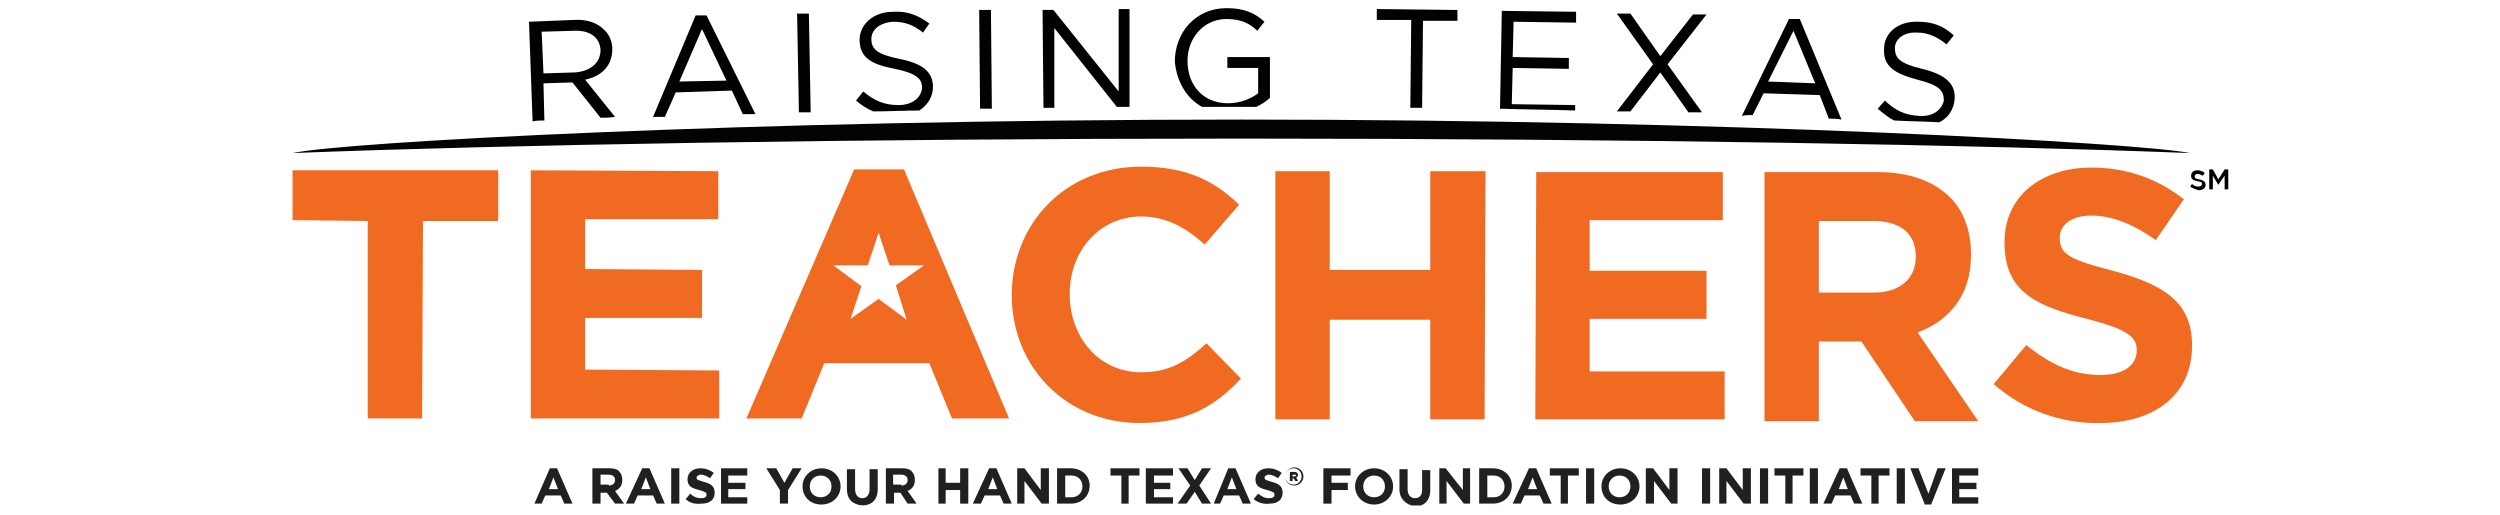 <?xml version="1.0" encoding="utf-8"?>
<!-- Generator: Adobe Illustrator 22.0.1, SVG Export Plug-In . SVG Version: 6.00 Build 0)  -->
<!DOCTYPE svg PUBLIC "-//W3C//DTD SVG 1.1//EN" "http://www.w3.org/Graphics/SVG/1.1/DTD/svg11.dtd">
<svg version="1.1" id="Layer_1" xmlns="http://www.w3.org/2000/svg" xmlns:xlink="http://www.w3.org/1999/xlink" x="0px" y="0px"
	 width="276px" height="56.9px" viewBox="0 0 276 56.9" style="enable-background:new 0 0 276 56.9;" xml:space="preserve">
<style type="text/css">
	.st0{fill:#F16A22;}
	.st1{clip-path:url(#SVGID_2_);fill:#F16A22;}
	.st2{clip-path:url(#SVGID_2_);fill:#221F1F;}
	.st3{clip-path:url(#SVGID_2_);fill:#010101;}
	.st4{clip-path:url(#SVGID_4_);fill:#010101;}
	.st5{clip-path:url(#SVGID_6_);fill:#010101;}
	.st6{clip-path:url(#SVGID_6_);fill:#040303;}
</style>
<polygon class="st0" points="58.6,18.8 79.3,18.9 79.3,24.2 64.6,24.2 64.6,29.7 77.5,29.8 77.5,35.1 64.6,35.1 64.6,40.8 
	79.4,40.9 79.4,46.2 58.6,46.2 "/>
<g>
	<defs>
		<rect id="SVGID_1_" x="32.3" y="0.8" width="213.7" height="55"/>
	</defs>
	<clipPath id="SVGID_2_">
		<use xlink:href="#SVGID_1_"  style="overflow:visible;"/>
	</clipPath>
	<path class="st1" d="M111.7,32.6L111.7,32.6c0-7.9,5.9-14.2,14.3-14.2c5.2,0,8.2,1.7,10.8,4.2l-3.8,4.4c-2.1-1.9-4.3-3.1-7-3.1
		c-4.6,0-7.9,3.8-7.9,8.5v0.1c0,4.7,3.2,8.6,7.9,8.6c3.1,0,5-1.2,7.2-3.2l3.8,3.9c-2.8,3-5.9,4.9-11.2,4.9
		C117.7,46.7,111.7,40.5,111.7,32.6"/>
	<polygon class="st1" points="140.8,18.9 146.8,18.9 146.8,29.8 157.9,29.8 157.9,18.9 164,18.9 163.9,46.3 157.9,46.3 157.9,35.3 
		146.8,35.3 146.8,46.3 140.8,46.3 	"/>
	<polygon class="st1" points="169.6,19 190.2,19 190.2,24.3 175.5,24.3 175.5,29.9 188.4,29.9 188.4,35.2 175.5,35.2 175.5,41 
		190.4,41 190.4,46.3 169.5,46.3 	"/>
	<path class="st1" d="M194.8,19l12.5,0c3.5,0,6.2,1,8,2.8c1.5,1.5,2.3,3.7,2.3,6.3l0,0.1c0,4.4-2.4,7.2-5.9,8.5l6.7,9.8l-7,0
		l-5.9-8.8l-4.7,0l0,8.8l-6,0L194.8,19z M206.9,32.3c2.9,0,4.6-1.6,4.6-3.9v-0.1c0-2.6-1.8-3.9-4.7-3.9l-6,0l0,7.9L206.9,32.3z"/>
	<path class="st1" d="M220.1,42.4l3.6-4.3c2.5,2,5,3.3,8.2,3.3c2.5,0,3.9-1,4-2.6v-0.1c0-1.5-0.9-2.3-5.5-3.5
		c-5.5-1.4-9.1-2.9-9.1-8.4v-0.1c0-5,4-8.2,9.6-8.2c4,0,7.4,1.3,10.2,3.5l-3.1,4.5c-2.4-1.7-4.8-2.7-7.1-2.7c-2.3,0-3.5,1.1-3.5,2.4
		v0.1c0,1.8,1.2,2.4,5.9,3.6c5.5,1.5,8.7,3.4,8.7,8.2v0.1c0,5.4-4.2,8.5-10.1,8.5C227.6,46.8,223.4,45.3,220.1,42.4"/>
	<polygon class="st1" points="43.7,18.8 32.3,18.8 32.3,21.3 32.3,24.3 40.6,24.4 40.6,46.2 43.6,46.2 46.6,46.2 46.7,24.4 55,24.4 
		55,21.4 55,18.8 	"/>
	<path class="st1" d="M99.8,18.7l-5.5,0L82.4,46.2l6.1,0l2.5-6.1l11.6,0l2.5,6.1l6.3,0L99.8,18.7z M100.1,35.3L97,33l-3.1,2.2
		l1.2-3.6l-3.1-2.3l3.8,0l1.2-3.6l1.2,3.6l3.8,0l-3.1,2.2L100.1,35.3z"/>
	<path class="st2" d="M60.7,51.7h0.8l1.7,3.9h-0.9l-0.4-0.9h-1.7l-0.4,0.9H59L60.7,51.7z M61.6,54l-0.5-1.3L60.6,54H61.6z"/>
	<path class="st2" d="M65.5,51.7h1.8c0.5,0,0.9,0.1,1.1,0.4c0.2,0.2,0.3,0.5,0.3,0.9v0c0,0.6-0.3,1-0.8,1.2l1,1.4h-1L67,54.4h-0.7
		v1.2h-0.9V51.7z M67.2,53.6c0.4,0,0.7-0.2,0.7-0.6v0c0-0.4-0.3-0.6-0.7-0.6h-0.9v1.1H67.2z"/>
	<path class="st2" d="M70.9,51.7h0.8l1.7,3.9h-0.9l-0.4-0.9h-1.7l-0.4,0.9h-0.9L70.9,51.7z M71.8,54l-0.5-1.3L70.8,54H71.8z"/>
	<rect x="74.1" y="51.7" class="st2" width="0.9" height="3.9"/>
	<path class="st2" d="M75.7,55.1l0.5-0.6c0.3,0.3,0.7,0.5,1.2,0.5c0.4,0,0.6-0.1,0.6-0.4v0c0-0.2-0.1-0.3-0.8-0.5
		c-0.8-0.2-1.3-0.4-1.3-1.2v0c0-0.7,0.6-1.2,1.4-1.2c0.6,0,1.1,0.2,1.5,0.5l-0.4,0.6c-0.3-0.2-0.7-0.4-1-0.4c-0.3,0-0.5,0.2-0.5,0.3
		v0c0,0.3,0.2,0.3,0.8,0.5c0.8,0.2,1.2,0.5,1.2,1.2v0c0,0.8-0.6,1.2-1.4,1.2C76.7,55.7,76.1,55.5,75.7,55.1"/>
	<polygon class="st2" points="79.6,51.7 82.5,51.7 82.5,52.5 80.4,52.5 80.4,53.3 82.3,53.3 82.3,54 80.4,54 80.4,54.9 82.5,54.9 
		82.5,55.6 79.6,55.6 	"/>
	<polygon class="st2" points="86.1,54.1 84.6,51.7 85.7,51.7 86.6,53.3 87.5,51.7 88.5,51.7 87,54.1 87,55.6 86.1,55.6 	"/>
	<path class="st2" d="M88.6,53.7L88.6,53.7c0-1.1,0.9-2,2.1-2c1.2,0,2.1,0.9,2.1,2v0c0,1.1-0.9,2-2.1,2
		C89.4,55.7,88.6,54.8,88.6,53.7 M91.8,53.7L91.8,53.7c0-0.7-0.5-1.2-1.2-1.2c-0.7,0-1.2,0.5-1.2,1.2v0c0,0.7,0.5,1.2,1.2,1.2
		C91.3,54.9,91.8,54.4,91.8,53.7"/>
	<path class="st2" d="M93.5,54v-2.2h0.9v2.2c0,0.6,0.3,1,0.8,1S96,54.6,96,54v-2.2h0.9v2.2c0,1.2-0.7,1.8-1.7,1.8
		C94.1,55.7,93.5,55.1,93.5,54"/>
	<path class="st2" d="M97.8,51.7h1.8c0.5,0,0.9,0.1,1.1,0.4c0.2,0.2,0.3,0.5,0.3,0.9v0c0,0.6-0.3,1-0.8,1.2l1,1.4h-1l-0.8-1.2h-0.7
		v1.2h-0.9V51.7z M99.5,53.6c0.4,0,0.7-0.2,0.7-0.6v0c0-0.4-0.3-0.6-0.7-0.6h-0.9v1.1H99.5z"/>
	<polygon class="st2" points="103.6,51.7 104.4,51.7 104.4,53.3 106,53.3 106,51.7 106.9,51.7 106.9,55.6 106,55.6 106,54.1 
		104.4,54.1 104.4,55.6 103.6,55.6 	"/>
	<path class="st2" d="M109.2,51.7h0.8l1.7,3.9h-0.9l-0.4-0.9h-1.7l-0.4,0.9h-0.9L109.2,51.7z M110.1,54l-0.5-1.3l-0.5,1.3H110.1z"/>
	<polygon class="st2" points="112.3,51.7 113.1,51.7 114.9,54.1 114.9,51.7 115.8,51.7 115.8,55.6 115,55.6 113.1,53.1 113.1,55.6 
		112.3,55.6 	"/>
	<path class="st2" d="M116.7,51.7h1.5c1.2,0,2.1,0.8,2.1,1.9v0c0,1.1-0.8,2-2.1,2h-1.5V51.7z M117.6,52.5v2.4h0.7
		c0.7,0,1.2-0.5,1.2-1.2v0c0-0.7-0.5-1.2-1.2-1.2H117.6z"/>
	<polygon class="st2" points="123.8,52.5 122.6,52.5 122.6,51.7 125.8,51.7 125.8,52.5 124.6,52.5 124.6,55.6 123.8,55.6 	"/>
	<polygon class="st2" points="126.5,51.7 129.5,51.7 129.5,52.5 127.4,52.5 127.4,53.3 129.2,53.3 129.2,54 127.4,54 127.4,54.9 
		129.5,54.9 129.5,55.6 126.5,55.6 	"/>
	<polygon class="st2" points="133.7,51.7 132.4,53.6 133.7,55.6 132.7,55.6 131.9,54.3 131,55.6 130,55.6 131.4,53.6 130.1,51.7 
		131.1,51.7 131.9,53 132.7,51.7 	"/>
	<path class="st2" d="M135.6,51.7h0.8l1.7,3.9h-0.9l-0.4-0.9h-1.7l-0.4,0.9H134L135.6,51.7z M136.5,54l-0.5-1.3l-0.5,1.3H136.5z"/>
	<path class="st2" d="M138.4,55.1l0.5-0.6c0.4,0.3,0.7,0.5,1.2,0.5c0.4,0,0.6-0.1,0.6-0.4v0c0-0.2-0.1-0.3-0.8-0.5
		c-0.8-0.2-1.3-0.4-1.3-1.2v0c0-0.7,0.6-1.2,1.4-1.2c0.6,0,1.1,0.2,1.5,0.5l-0.4,0.6c-0.3-0.2-0.7-0.4-1-0.4c-0.3,0-0.5,0.2-0.5,0.3
		v0c0,0.3,0.2,0.3,0.8,0.5c0.8,0.2,1.2,0.5,1.2,1.2v0c0,0.8-0.6,1.2-1.4,1.2C139.5,55.7,138.9,55.5,138.4,55.1"/>
	<path class="st2" d="M141.9,52.6L141.9,52.6c0-0.5,0.4-1,1-1c0.5,0,1,0.4,1,1v0c0,0.5-0.4,1-1,1C142.3,53.6,141.9,53.2,141.9,52.6
		 M143.7,52.6L143.7,52.6c0-0.5-0.4-0.9-0.9-0.9c-0.5,0-0.9,0.4-0.9,0.9v0c0,0.5,0.4,0.9,0.9,0.9C143.3,53.5,143.7,53.1,143.7,52.6
		 M142.4,52.1h0.5c0.2,0,0.4,0.1,0.4,0.3c0,0.2-0.1,0.3-0.2,0.3l0.2,0.4h-0.3l-0.2-0.3h-0.1v0.3h-0.3V52.1z M142.9,52.6
		c0.1,0,0.2-0.1,0.2-0.1c0-0.1-0.1-0.1-0.2-0.1h-0.2v0.2H142.9z"/>
	<polygon class="st2" points="146.1,51.7 149.1,51.7 149.1,52.5 147,52.5 147,53.3 148.8,53.3 148.8,54.1 147,54.1 147,55.6 
		146.1,55.6 	"/>
	<path class="st2" d="M149.6,53.7L149.6,53.7c0-1.1,0.9-2,2.1-2c1.2,0,2.1,0.9,2.1,2v0c0,1.1-0.9,2-2.1,2
		C150.5,55.7,149.6,54.8,149.6,53.7 M152.9,53.7L152.9,53.7c0-0.7-0.5-1.2-1.2-1.2c-0.7,0-1.2,0.5-1.2,1.2v0c0,0.7,0.5,1.2,1.2,1.2
		C152.4,54.9,152.9,54.4,152.9,53.7"/>
	<path class="st2" d="M154.5,54v-2.2h0.9v2.2c0,0.6,0.3,1,0.8,1c0.5,0,0.8-0.3,0.8-0.9v-2.2h0.9v2.2c0,1.2-0.7,1.8-1.7,1.8
		C155.2,55.7,154.5,55.1,154.5,54"/>
	<polygon class="st2" points="158.9,51.7 159.6,51.7 161.5,54.1 161.5,51.7 162.3,51.7 162.3,55.6 161.6,55.6 159.7,53.1 
		159.7,55.6 158.9,55.6 	"/>
	<path class="st2" d="M163.3,51.7h1.5c1.2,0,2.1,0.8,2.1,1.9v0c0,1.1-0.8,2-2.1,2h-1.5V51.7z M164.2,52.5v2.4h0.7
		c0.7,0,1.2-0.5,1.2-1.2v0c0-0.7-0.5-1.2-1.2-1.2H164.2z"/>
	<path class="st2" d="M168.8,51.7h0.8l1.7,3.9h-0.9l-0.4-0.9h-1.7l-0.4,0.9h-0.9L168.8,51.7z M169.7,54l-0.5-1.3l-0.5,1.3H169.7z"/>
	<polygon class="st2" points="172.3,52.5 171.1,52.5 171.1,51.7 174.3,51.7 174.3,52.5 173.1,52.5 173.1,55.6 172.3,55.6 	"/>
	<rect x="175.1" y="51.7" class="st2" width="0.9" height="3.9"/>
	<path class="st2" d="M176.8,53.7L176.8,53.7c0-1.1,0.9-2,2.1-2c1.2,0,2.1,0.9,2.1,2v0c0,1.1-0.9,2-2.1,2
		C177.6,55.7,176.8,54.8,176.8,53.7 M180,53.7L180,53.7c0-0.7-0.5-1.2-1.2-1.2c-0.7,0-1.2,0.5-1.2,1.2v0c0,0.7,0.5,1.2,1.2,1.2
		C179.5,54.9,180,54.4,180,53.7"/>
	<polygon class="st2" points="181.7,51.7 182.5,51.7 184.3,54.1 184.3,51.7 185.2,51.7 185.2,55.6 184.5,55.6 182.6,53.1 
		182.6,55.6 181.7,55.6 	"/>
	<rect x="187.9" y="51.7" class="st2" width="0.9" height="3.9"/>
	<polygon class="st2" points="189.8,51.7 190.6,51.7 192.4,54.1 192.4,51.7 193.3,51.7 193.3,55.6 192.5,55.6 190.6,53.1 
		190.6,55.6 189.8,55.6 	"/>
	<rect x="194.3" y="51.7" class="st2" width="0.9" height="3.9"/>
	<polygon class="st2" points="197.1,52.5 195.9,52.5 195.9,51.7 199.1,51.7 199.1,52.5 197.9,52.5 197.9,55.6 197.1,55.6 	"/>
	<rect x="199.8" y="51.7" class="st2" width="0.9" height="3.9"/>
	<path class="st2" d="M203.1,51.7h0.8l1.7,3.9h-0.9l-0.4-0.9h-1.7l-0.4,0.9h-0.9L203.1,51.7z M204,54l-0.5-1.3l-0.5,1.3H204z"/>
	<polygon class="st2" points="206.6,52.5 205.4,52.5 205.4,51.7 208.6,51.7 208.6,52.5 207.4,52.5 207.4,55.6 206.6,55.6 	"/>
	<rect x="209.4" y="51.7" class="st2" width="0.9" height="3.9"/>
	<polygon class="st2" points="210.9,51.7 211.8,51.7 212.9,54.5 213.9,51.7 214.8,51.7 213.2,55.7 212.5,55.7 	"/>
	<polygon class="st2" points="215.5,51.7 218.4,51.7 218.4,52.5 216.3,52.5 216.3,53.3 218.2,53.3 218.2,54 216.3,54 216.3,54.9 
		218.4,54.9 218.4,55.6 215.5,55.6 	"/>
	<path class="st3" d="M60.1,13.3L60,9.2l3.2-0.1l3.1,3.9c0.5,0,1,0,1.6-0.1l-3.3-4.1c1.8-0.4,3-1.5,3-3.4l0,0c0-0.9-0.4-1.7-1-2.2
		c-0.7-0.7-1.9-1.1-3.3-1l-4.9,0.2l0.4,11C59.3,13.3,59.7,13.3,60.1,13.3 M63.3,3.4c1.8-0.1,2.9,0.7,3,2.1v0C66.3,7,65.1,7.9,63.4,8
		L60,8.1l-0.2-4.6L63.3,3.4z"/>
	<path class="st3" d="M74.6,10.2l6.2-0.2l1.2,2.6c0.5,0,0.9,0,1.4,0L78,1.7l-1.2,0l-4.7,11.2c0.4,0,0.9,0,1.3,0L74.6,10.2z
		 M77.5,3.2l2.7,5.7L75,9L77.5,3.2z"/>
	<path class="st3" d="M89.5,12.4L89.3,1.5l-1.3,0l0.2,10.9C88.7,12.4,89.1,12.4,89.5,12.4"/>
	<path class="st3" d="M99.2,11.6c-1.6,0-2.7-0.5-3.9-1.5l-0.8,1c0.6,0.5,1.2,0.9,1.9,1.2c1.7,0,3.4-0.1,5.1-0.1
		c0.9-0.6,1.5-1.5,1.5-2.6v0c0-1.7-1.2-2.6-3.7-3.1c-2.5-0.5-3.1-1.1-3.1-2.2v0c0-1,0.9-1.8,2.4-1.9c1.2,0,2.2,0.3,3.3,1.2l0.7-1
		c-1.2-0.9-2.4-1.4-4-1.3c-2.2,0-3.7,1.4-3.7,3.1v0c0,1.9,1.2,2.7,3.9,3.2c2.4,0.5,3,1.1,3,2.1l0,0C101.7,10.8,100.7,11.6,99.2,11.6
		"/>
	<path class="st3" d="M109.5,12l-0.1-10.9l-1.3,0l0.1,10.9C108.6,12,109,12,109.5,12"/>
</g>
<g>
	<defs>
		<rect id="SVGID_3_" x="32.3" y="0.8" width="213.7" height="54.9"/>
	</defs>
	<clipPath id="SVGID_4_">
		<use xlink:href="#SVGID_3_"  style="overflow:visible;"/>
	</clipPath>
	<path class="st4" d="M116.4,11.9l0-8.8l6.9,8.7c0.5,0,1,0,1.4,0L124.7,1l-1.2,0l0,9.1l-7.2-9l-1.2,0l0.1,10.8
		C115.6,11.9,116,11.9,116.4,11.9"/>
	<path class="st4" d="M132.7,11.8c1.4,0,2.9,0,4.3,0c0.6,0,1.1,0,1.7,0c0.6-0.3,1.1-0.6,1.5-1l0-4.5l-4.7,0l0,1.2l3.4,0l0,2.8
		c-0.8,0.6-2,1.1-3.3,1.1c-2.8,0-4.5-2-4.5-4.7v0c0-2.5,1.8-4.6,4.3-4.6c1.6,0,2.6,0.5,3.4,1.3l0.8-1c-1.1-1-2.3-1.5-4.2-1.5
		c-3.4,0-5.7,2.7-5.7,5.9v0C129.9,8.9,130.9,10.8,132.7,11.8"/>
</g>
<g>
	<defs>
		<rect id="SVGID_5_" x="32.3" y="0.8" width="213.7" height="55"/>
	</defs>
	<clipPath id="SVGID_6_">
		<use xlink:href="#SVGID_5_"  style="overflow:visible;"/>
	</clipPath>
	<path class="st5" d="M155.7,11.9c0.4,0,0.9,0,1.3,0l0.1-9.6l3.8,0l0-1.2l-8.9-0.1l0,1.2l3.8,0L155.7,11.9z"/>
	<path class="st5" d="M173.9,12.2l0-0.6l-7-0.1l0.1-4l6.2,0.1l0-1.2L167,6.3l0.1-3.9l6.9,0.1l0-1.2l-8.2-0.1L165.6,12
		C168.5,12.1,171.2,12.1,173.9,12.2"/>
	<path class="st5" d="M178.5,12.3c0.5,0,1,0,1.5,0l3.3-4.3l3.1,4.4c0.5,0,1,0,1.5,0l-3.8-5.3l4.3-5.5l-1.5,0l-3.6,4.6L180,1.5
		l-1.5,0l4,5.6L178.5,12.3z"/>
	<path class="st5" d="M193.5,12.7l1.2-2.4l6.2,0.2l1,2.6c0.5,0,0.9,0,1.4,0.1l-4.6-11.1l-1.2,0l-5.2,10.7
		C192.7,12.7,193.1,12.7,193.5,12.7 M198,3.4l2.4,5.8l-5.2-0.2L198,3.4z"/>
	<path class="st5" d="M211.9,12.8c-1.6-0.1-2.7-0.6-3.8-1.7l-0.8,0.9c0.6,0.5,1.2,1,1.8,1.3c1.7,0.1,3.4,0.1,5,0.2
		c1-0.5,1.6-1.4,1.7-2.6v0c0.1-1.7-1.1-2.7-3.6-3.3c-2.5-0.6-3-1.2-3-2.3l0,0c0-1,1-1.8,2.5-1.7c1.2,0,2.2,0.5,3.2,1.3l0.8-1
		c-1.1-1-2.3-1.5-3.9-1.5c-2.2-0.1-3.8,1.2-3.8,3v0c-0.1,1.9,1.1,2.7,3.7,3.4c2.4,0.6,2.9,1.2,2.9,2.3l0,0
		C214.4,12.1,213.4,12.9,211.9,12.8"/>
	<path class="st6" d="M241.8,16.9c-5.3-1.1-50.7-3.7-104.8-3.7c-54.1,0-99.4,2.5-104.7,3.7C55.2,16,94,15.3,137,15.3
		C180.1,15.3,219,16,241.8,16.9"/>
	<path class="st5" d="M241.8,20.6l0.2-0.3c0.2,0.2,0.4,0.3,0.7,0.3c0.2,0,0.4-0.1,0.4-0.3v0c0-0.2-0.1-0.2-0.5-0.3
		c-0.5-0.1-0.7-0.2-0.7-0.6v0c0-0.4,0.3-0.6,0.7-0.6c0.3,0,0.6,0.1,0.8,0.3l-0.2,0.3c-0.2-0.1-0.4-0.2-0.6-0.2
		c-0.2,0-0.3,0.1-0.3,0.3v0c0,0.2,0.1,0.2,0.5,0.3c0.5,0.1,0.7,0.3,0.7,0.6v0c0,0.4-0.3,0.6-0.8,0.6
		C242.4,20.9,242.1,20.8,241.8,20.6"/>
	<polygon class="st5" points="243.9,18.7 244.3,18.7 244.9,19.8 245.6,18.7 246,18.7 246,20.9 245.6,20.9 245.6,19.4 244.9,20.4 
		244.9,20.4 244.3,19.4 244.3,20.9 243.9,20.9 	"/>
</g>
</svg>
